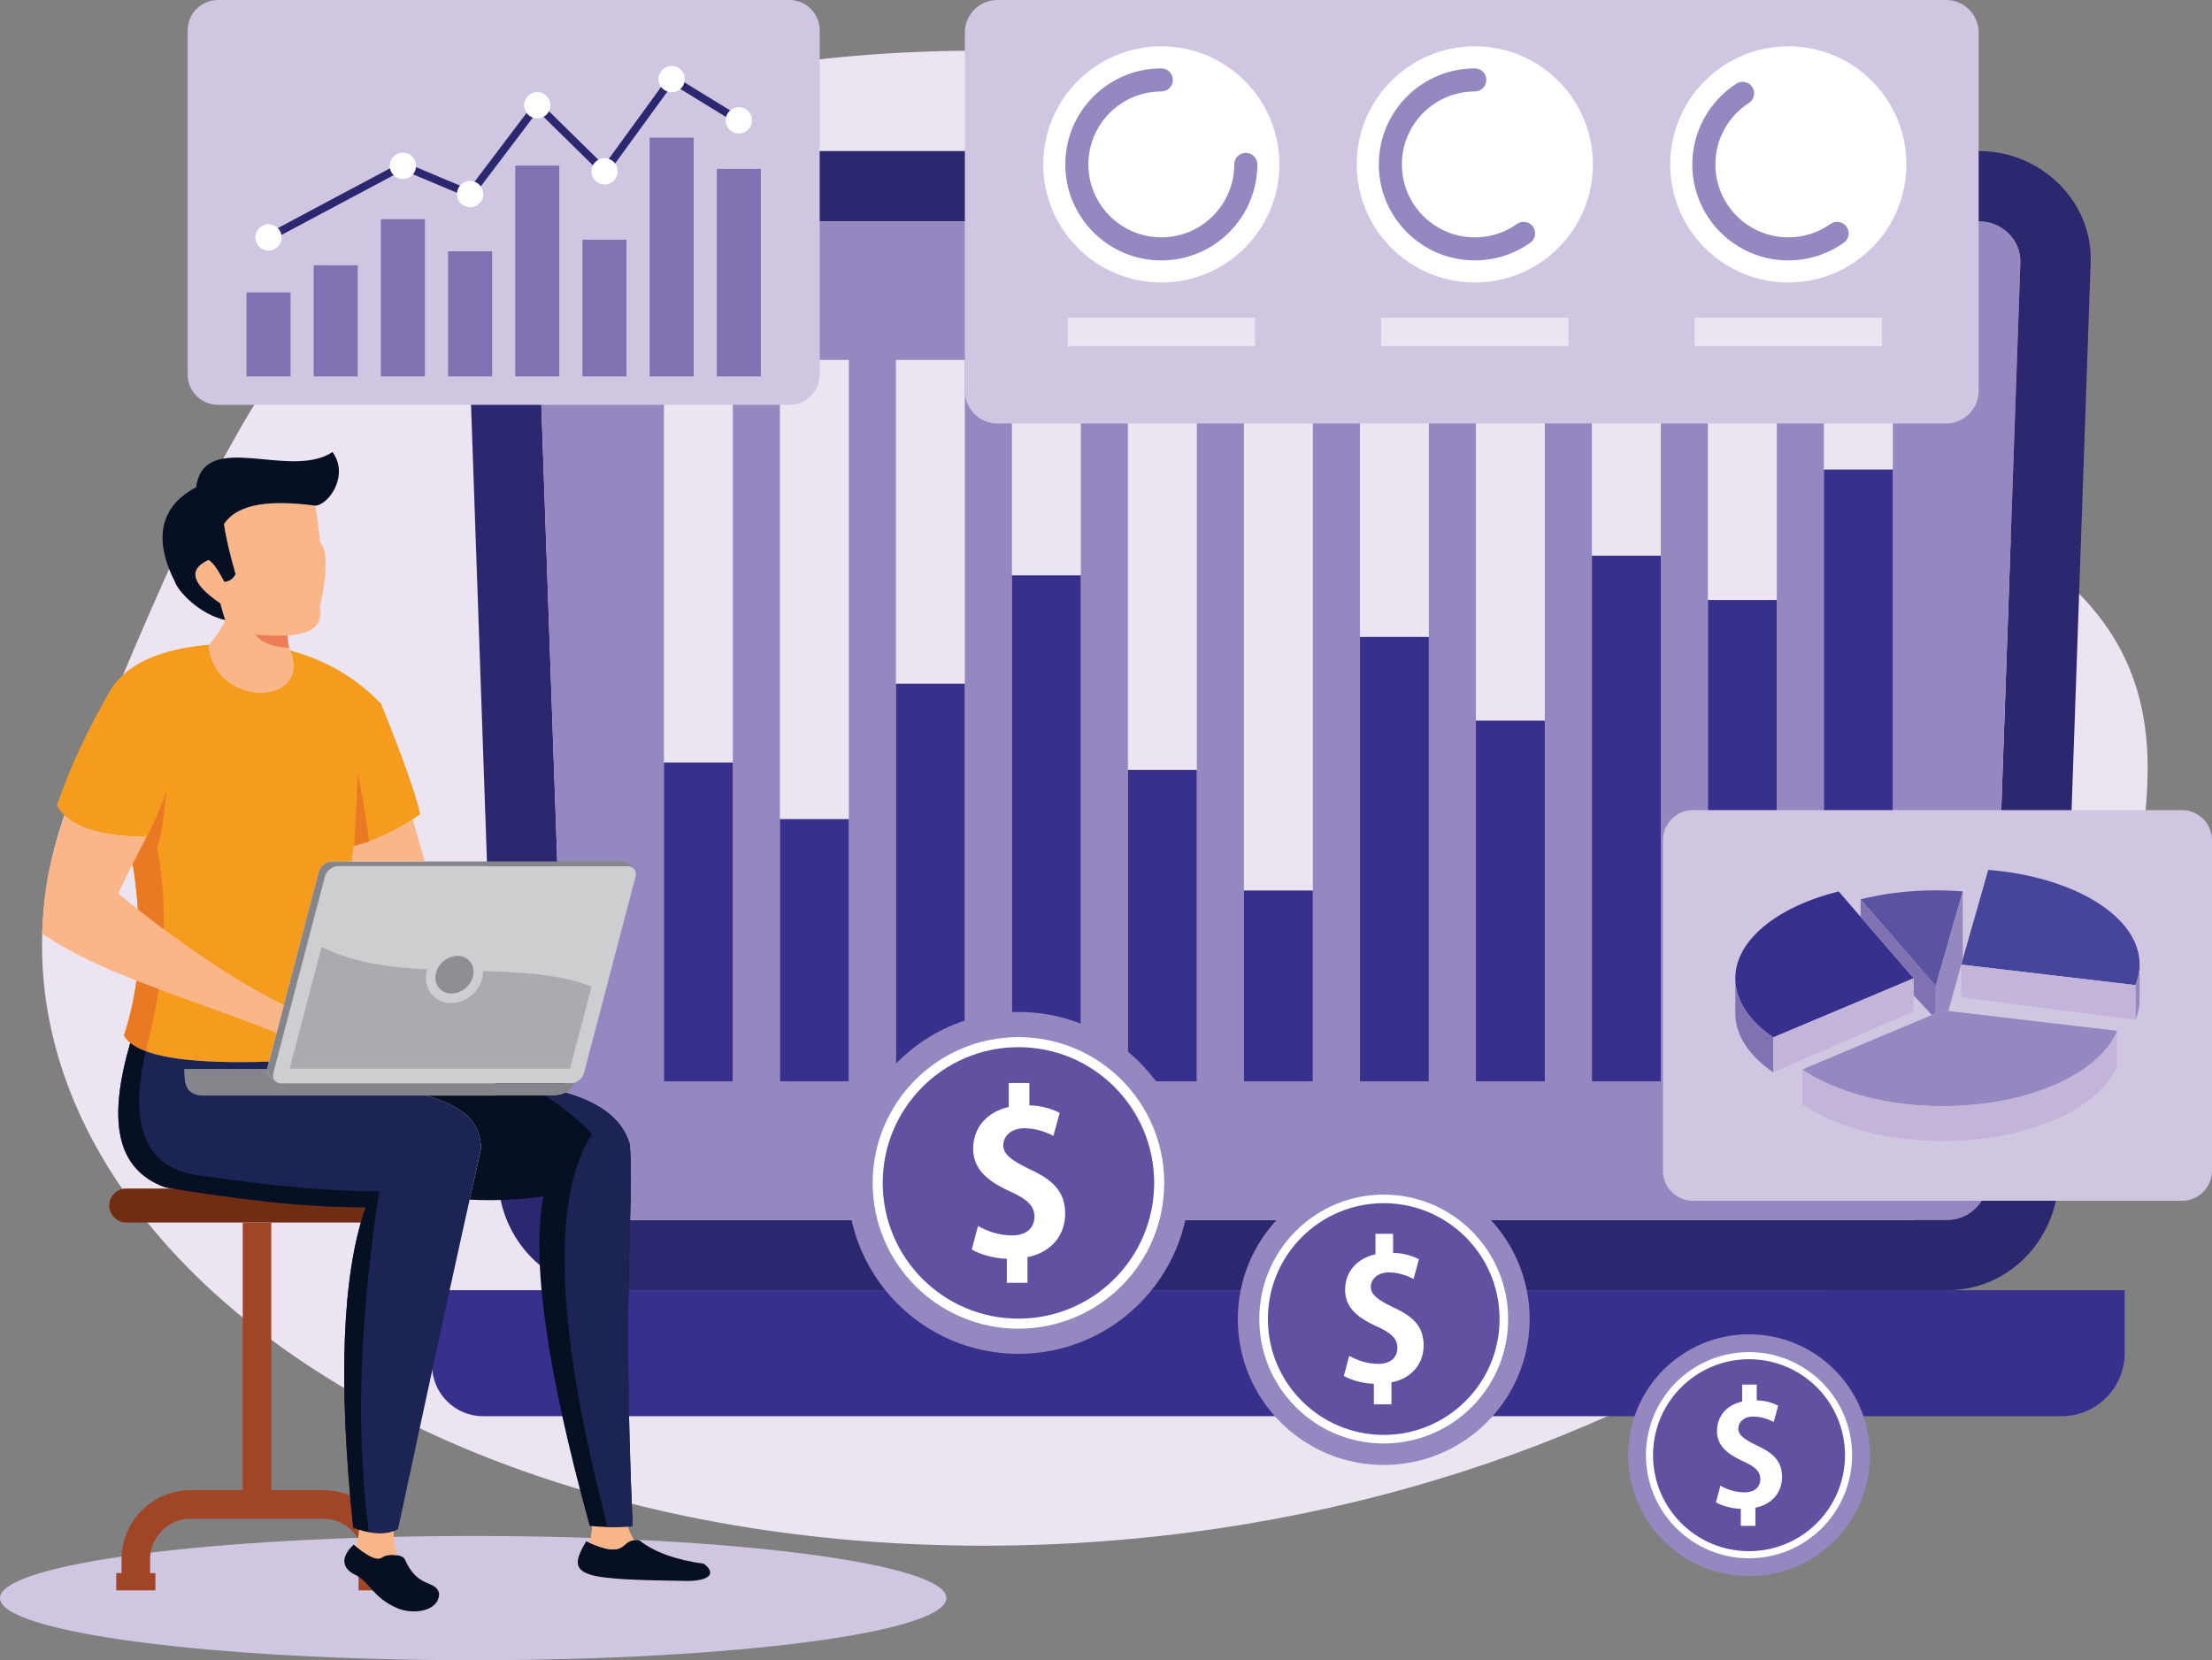 <?xml version="1.0" encoding="UTF-8"?><svg id="a" xmlns="http://www.w3.org/2000/svg" viewBox="0 0 2010.81 1509.1"><rect x="0" y="0" width="2010.81" height="1509.1" fill="#808080" stroke="none"/><path d="M893.82,46c251.6,0,429.94,200.68,611.57,290.91,240.4,119.44,446.91,155.68,446.91,360.67,0,359.86-473.9,707.43-1058.48,707.43S-78.06,1052.76,69.84,711.98C217.73,371.2,309.24,46,893.82,46Z" style="fill:#ede4f1; fill-rule:evenodd;"/><path d="M524.88,137.32H1799.31c55.79,0,103.14,45.49,101.2,101.2l-29.04,833.04c-1.95,55.69-45.48,101.21-101.22,101.21H553.92c-55.73,0-99.27-45.46-101.2-101.21l-29.05-833.04c-1.94-55.75,45.42-101.2,101.21-101.2h0Zm0,63.91c-20.52,0-38.01,16.79-37.3,37.29l29.05,833.04c.71,20.51,16.84,37.3,37.3,37.3H1770.25c20.46,0,36.59-16.85,37.3-37.3l29.06-833.04c.7-20.47-16.79-37.29-37.3-37.29H524.88Z" style="fill:#2b2870; fill-rule:evenodd;"/><path d="M392.76,1172.78H1931.41v57.26c0,31.49-25.76,57.26-57.25,57.26H439.04c-25.45,0-46.28-20.82-46.28-46.28v-68.24Z" style="fill:#38308d; fill-rule:evenodd;"/><path d="M553.92,1108.87H1770.25c20.46,0,36.59-16.85,37.3-37.3l29.06-833.04c.7-20.47-16.79-37.29-37.3-37.29H524.88c-20.52,0-38.01,16.79-37.3,37.29l29.05,833.04c.71,20.51,16.84,37.3,37.3,37.3Z" style="fill:#9588c0; fill-rule:evenodd;"/><path d="M430.14,1396.18c237.56,0,430.14,25.27,430.14,56.46s-192.58,56.46-430.14,56.46S0,1483.82,0,1452.64s192.58-56.46,430.14-56.46Z" style="fill:#d1c6e2; fill-rule:evenodd;"/><path d="M625.59,1437.08c-42.64-.69-74.52-1.2-89.25-5.85-15.89-5.02-12.6-14.71-3.48-30.21,40.2,18.49,29.48-3.8,48.28-.97,13.21,10.63,32.78,17.76,58.68,21.38,10.96,8.08,6.51,15.28-14.24,15.64Z" style="fill:#071023; fill-rule:evenodd;"/><path d="M570.81,787.31H307.32c-5.19,0-10.55,4.24-11.92,9.44l-46.88,178.52c-1.36,5.19,1.77,9.44,6.96,9.44h263.49c5.19,0,10.55-4.25,11.92-9.44l46.88-178.52c1.36-5.2-1.77-9.44-6.96-9.44Z" style="fill:#ccced0; fill-rule:evenodd;"/><path d="M289.77,792.46l-31.83,121.2c-38.22-18.65-84.27-48.59-132.56-86.98-1.3-17.28-2.91-31.05-4.83-41.34,3.87-7.68,8.12-15.9,12.74-24.64-44.57-.29-71.74-9.87-81.53-28.75,11.92-34.88,28.59-70.5,49.99-106.86,14.97-22.14,44.3-35.16,87.97-39.05,5.1,58.57,94.94,55.57,73.81,5.15,32.6,8.75,60.21,24.91,82.84,48.5,19.47,47.96,31.34,81.43,35.62,100.42-21.14,14.8-41.16,24.39-60.08,28.75-.86,4.15-1.54,8.87-2.04,14.16h-18.19c-5.19,0-10.55,4.25-11.91,9.44Z" style="fill:#f59b1d; fill-rule:evenodd;"/><path d="M257.94,913.65l31.83-121.19c1.36-5.19,6.72-9.44,11.91-9.44h263.49c5.19,0,14.44,6.7,12.9,11.84,.25-4.29-2.72-7.55-7.26-7.55H307.32c-5.19,0-10.55,4.24-11.91,9.44l-46.88,178.52c-.82,3.11-.02,5.88,1.87,7.61-4.34-2.81-8.48-8.22-7.51-11.9l15.05-57.33Z" style="fill:#85868b; fill-rule:evenodd;"/><path d="M255.48,984.71h263.49c.97,0,1.94-.15,2.89-.42-5.25,13.59-19.5,11.58-25.06,11.53H184.41c-16.93-.71-16.49-12.59-16.71-24.03h75.06c-.24,3.63,3.61,8.49,7.64,11.09,1.26,1.15,3.01,1.83,5.09,1.83Z" style="fill:#85868b; fill-rule:evenodd;"/><path d="M292.36,860.72c28.25,14.29,61.65,18.68,96.01,20.44-.38,1.23-.67,2.5-.88,3.79-2.29,14.48,7.92,26.81,22.66,26.81,13.89,0,26.49-11,28.65-24.67,.23-1.49,.34-2.95,.31-4.38,35.67,.96,70.13,2.92,98.63,14.07l-19.6,74.63h-254.86l29.07-110.69Z" style="fill:#a9abb1; fill-rule:evenodd;"/><path d="M415.85,868.91c-9.44,0-18.31,7.66-19.81,17.1-1.49,9.45,4.95,17.1,14.4,17.1s18.31-7.66,19.81-17.1c1.5-9.44-4.95-17.1-14.39-17.1Z" style="fill:#8d8f94; fill-rule:evenodd;"/><path d="M112.69,941.22c5.26-16.03,9.04-32.66,11.34-49.88,35.49,13.75,76.06,27,127.37,47.26l-6.93,26.39c-77.53,2.53-121.45-5.39-131.77-23.76Z" style="fill:#f59b1d; fill-rule:evenodd;"/><path d="M251.39,938.6c-51.31-20.27-91.88-33.52-127.37-47.26-31.27-12.1-58.58-24.59-85.8-42.6,1.14-34.75,6.3-68.37,20.69-107.34,13.21,12.63,38,19.06,74.39,19.29-10.53,19.91-19.11,37.08-25.75,51.5,54.73,45.38,107.48,80.52,150.39,101.45l-6.55,24.95Z" style="fill:#fab688; fill-rule:evenodd;"/><path d="M375.16,744.73c3.95,13.8,7.61,26.57,10.98,38.29h-66.27c.5-5.29,1.17-10.01,2.04-14.16,16.87-3.89,34.62-11.93,53.25-24.13Z" style="fill:#fab688; fill-rule:evenodd;"/><path d="M536.05,1386.98c-39.19-142.13-53.21-241.98-42.05-299.53-22.28,3.17-44.64,4.17-67.1,2.99,3.41-15.37,6.85-30.79,10.34-46.4-.39-21.2-11.23-36.93-49.64-48.21h109.21c3.71,.03,11.29,.94,17.48-2.51,35.18,10.05,52.36,26.65,58.24,46.92,4.29,55.76-7.3,119.27,2.57,347.17-12.31,1.28-25.32,1.14-39.05-.43Z" style="fill:#071023; fill-rule:evenodd;"/><path d="M495.11,995.82h1.71c3.71,.03,11.29,.94,17.48-2.51,35.19,10.05,52.36,26.65,58.24,46.91,4.29,55.77-7.3,119.28,2.57,347.17-7.34,.76-14.94,1.02-22.79,.77-20.25-79.22-68.41-273.54-14.15-357.29-12.73-13.51-27.09-25.2-43.06-35.06Z" style="fill:#1b2452; fill-rule:evenodd;"/><path d="M189.79,586.65c6.98-8.89,13.14-17.14,14.94-23-1.41-4.01-2.88-9.08-4.42-15.2-26.15-17.77-29.73-30.9-10.72-39.43,3.83,2.14,8.58,8.76,14.26,19.84,4.53-.18,7.97-2.5,10.31-6.95-5.4-18.7-8.91-33.89-10.54-45.56,12.88-19.15,43.03-21.89,82.93-16.72,1.85,10.62,3.37,21.87,4.55,33.75,7.06,6.49,6.15,30.6-.35,58.37,3.25,15.79-6.5,24.41-29.25,25.86-.32,5.6,1.88,12.75,2.04,13.59h0c0,.06,.04,.11,.07,.18,20.75,50.06-68.14,53.13-73.82-4.73Z" style="fill:#fab688; fill-rule:evenodd;"/><path d="M286.55,459.62c-39.91-5.17-70.05-2.44-82.93,16.72,1.63,11.67,5.14,26.86,10.54,45.56-2.34,4.45-5.78,6.77-10.31,6.95-5.68-11.08-10.43-17.7-14.26-19.84-19.01,8.52-15.43,21.66,10.72,39.43,1.53,6.13,3.01,11.19,4.42,15.2-23.53-5.27-43.21-26.32-45.98-35.42-27.45-54.1,3.16-76.94,19.54-85.28,7.23-53.57,85.02-6.22,124-32.05,15.49,21.4-3.66,48.24-15.74,48.72Z" style="fill:#071023; fill-rule:evenodd;"/><path d="M231.94,576.91c11,.89,20.86,1.12,29.56,.69-.22,3.85,.75,8.44,1.43,11.2-14.1-.36-24.43-4.33-30.99-11.9Z" style="fill:#ed7d57; fill-rule:evenodd;"/><path d="M352.48,1080.35H114.75c-8.5,0-15.45,6.95-15.45,15.45h0c0,8.5,6.95,15.45,15.45,15.45h237.74c8.5,0,15.45-6.95,15.45-15.45h0c0-8.5-6.95-15.46-15.45-15.46Z" style="fill:#712c14; fill-rule:evenodd;"/><path d="M128.93,1372.94c11.37-11.37,27.06-18.42,44.33-18.42h120.71c17.27,0,32.96,7.05,44.33,18.42,11.37,11.37,18.42,27.06,18.42,44.33v12.66h4.83v15.66h-35.62v-15.66h4.83v-12.66c0-10.11-4.14-19.31-10.82-25.98-6.67-6.67-15.87-10.82-25.98-10.82h-120.71c-10.11,0-19.31,4.15-25.98,10.82-6.68,6.68-10.82,15.88-10.82,25.98v12.66h4.83v15.66h-35.62v-15.66h4.83v-12.66c0-17.27,7.06-32.96,18.42-44.33Z" style="fill:#a14527; fill-rule:evenodd;"/><rect x="220.64" y="1111.25" width="25.95" height="243.26" style="fill:#a14527;"/><path d="M150.46,1079.38c-45.97-16.51-52.22-62.3-32-131.49,16.61,13.6,58.61,19.29,126,17.09l-1.57,5.99c-.07,.27-.11,.53-.13,.81h-75.06c.22,11.44-.22,23.32,16.71,24.03h203.19c38.4,11.29,49.24,27.01,49.64,48.21-24.32,108.65-45.95,208.28-75.42,345.96-9.93,5.57-23.52,5.14-40.77-1.28-13.82-133.51-10.03-230.61,11.37-291.28-56.85,.22-117.5-7.52-181.95-18.04Z" style="fill:#1b2452; fill-rule:evenodd;"/><path d="M150.46,1079.38c-45.97-16.51-52.22-62.3-32-131.49,3.53,2.89,8.22,5.43,14.04,7.6-16.75,71.1,1.46,110.05,55.49,113.79,63.04,9.35,115.29,13.84,156.77,13.49-18.28,118.53-21.42,221.88-9.4,310.05-4.45-.85-9.22-2.23-14.31-4.12-13.82-133.51-10.03-230.61,11.37-291.28-56.85,.22-117.5-7.52-181.95-18.05Z" style="fill:#071023; fill-rule:evenodd;"/><path d="M570.99,1387.78c1.14,4.28,3,8.31,5.57,12.09-12.3,1.16-7.56,17-40.79,2.46,1.42-4.19,2.21-9.23,2.39-15.12,11.44,1.19,22.38,1.37,32.83,.57Z" style="fill:#fab688; fill-rule:evenodd;"/><path d="M361.71,1462.02c-22.64-9.34-26.03-24.55-38.48-30.36-12.54-5.85-13.98-16.28-1.72-27.61,9.06,7.23,20.29,16.12,26.24,11.41,3.98-3.14,17.44-2.93,20.12,1.65,11.74,27.28,28.06,18.64,31.28,31.05,.37,16.53-23.18,19.74-37.43,13.86Z" style="fill:#071023; fill-rule:evenodd;"/><path d="M357.85,1391.82c-.19,7.25,.8,14.53,2.98,21.84-4.85-.76-10.69-.08-13.08,1.81-5.52,4.36-15.56-2.95-24.21-9.8,1.41-3.92,2.35-8.96,2.84-15.13,12.65,3.96,23.14,4.39,31.47,1.28Z" style="fill:#fab688; fill-rule:evenodd;"/><path d="M133.3,760.7c5.85-10.58,12.04-24.83,18.58-42.72-3.51,20.83-3.33,35.84-9,52.97,4.58,24.24,6.47,48.95,6,73.88-7.76-5.81-15.6-11.87-23.5-18.15-1.3-17.28-2.91-31.05-4.83-41.34,3.87-7.68,8.12-15.9,12.74-24.64h0Zm202.24,4.18c-4.61,1.62-9.15,2.95-13.62,3.98,1.7-26.52,2.81-48.44,3.34-65.75,5.1,25.57,8.53,46.16,10.28,61.77h0Zm-222.85,176.35c5.26-16.03,9.04-32.66,11.34-49.88,6.57,2.54,13.32,5.07,20.28,7.63-2.79,18.86-6.78,37.73-11.84,56.5-9.93-3.71-16.52-8.47-19.77-14.25Z" style="fill:#ea7924; fill-rule:evenodd;"/><path d="M603.53,327.22h62.66V982.87h-62.66V327.22h0Zm1054.46,0h62.66V982.87h-62.66V327.22h0Zm-105.44,0h62.66V982.87h-62.66V327.22h0Zm-105.45,0h62.66V982.87h-62.66V327.22h0Zm-105.44,0h62.66V982.87h-62.66V327.22h0Zm-105.45,0h62.66V982.87h-62.66V327.22h0Zm-105.44,0h62.66V982.87h-62.66V327.22h0Zm-105.45,0h62.66V982.87h-62.66V327.22h0Zm-105.44,0h62.66V982.87h-62.66V327.22h0Zm-105.45,0h62.66V982.87h-62.66V327.22h0Zm-105.44,0h62.66V982.87h-62.66V327.22Z" style="fill:#ede4f1; fill-rule:evenodd;"/><path d="M603.53,693.08h62.66v289.79h-62.66v-289.79h0ZM1657.99,426.79h62.66V982.87h-62.66V426.79h0Zm-105.44,118.6h62.66v437.48h-62.66v-437.48h0Zm-105.45-40.28h62.66v477.76h-62.66V505.12h0Zm-105.44,149.93h62.66v327.83h-62.66v-327.83h0Zm-105.45-76.08h62.66v403.91h-62.66v-403.91h0Zm-105.44,230.48h62.66v173.43h-62.66v-173.43h0Zm-105.45-109.65h62.66v283.08h-62.66v-283.08h0Zm-105.44-176.78h62.66v459.86h-62.66v-459.86h0Zm-105.45,98.46h62.66v361.39h-62.66v-361.39h0Zm-105.44,123.07h62.66v238.32h-62.66v-238.32Z" style="fill:#38308d; fill-rule:evenodd;"/><path d="M198.14,0H717.6c15.15,0,27.54,12.39,27.54,27.54V340.46c0,15.15-12.39,27.54-27.54,27.54H198.14c-15.15,0-27.54-12.39-27.54-27.54V27.54c0-15.15,12.39-27.54,27.54-27.54Z" style="fill:#d1c6e2; fill-rule:evenodd;"/><polygon points="242.44 212.71 366.09 146.83 426.17 172.06 488.01 90.31 549.13 150.34 609.62 67.15 673.48 106.33 669.8 112.37 611.51 76.61 550.03 161.14 488.81 101.01 428.49 180.74 366.42 154.66 245.76 218.94 242.44 212.71" style="fill:#2b2870; fill-rule:evenodd;"/><rect x="224.07" y="265.8" width="40.05" height="76.35" style="fill:#8071b3;"/><rect x="285.15" y="241.13" width="40.06" height="101.02" style="fill:#8071b3;"/><rect x="346.23" y="199.26" width="40.06" height="142.89" style="fill:#8071b3;"/><rect x="407.3" y="228.42" width="40.06" height="113.74" style="fill:#8071b3;"/><rect x="468.38" y="150.55" width="40.06" height="191.6" style="fill:#8071b3;"/><rect x="529.46" y="217.89" width="40.05" height="124.26" style="fill:#8071b3;"/><rect x="590.54" y="125.08" width="40.05" height="217.08" style="fill:#8071b3;"/><rect x="651.61" y="153.54" width="40.05" height="188.62" style="fill:#8071b3;"/><path d="M244.1,203.85c6.61,0,11.97,5.36,11.97,11.97s-5.36,11.97-11.97,11.97-11.97-5.36-11.97-11.97,5.36-11.97,11.97-11.97Z" style="fill:#fff; fill-rule:evenodd;"/><path d="M366.25,138.77c6.61,0,11.97,5.36,11.97,11.97s-5.36,11.97-11.97,11.97-11.97-5.36-11.97-11.97,5.36-11.97,11.97-11.97Z" style="fill:#fff; fill-rule:evenodd;"/><path d="M427.33,164.43c6.61,0,11.97,5.36,11.97,11.97s-5.36,11.97-11.97,11.97-11.97-5.36-11.97-11.97,5.36-11.97,11.97-11.97Z" style="fill:#fff; fill-rule:evenodd;"/><path d="M488.41,83.69c6.61,0,11.97,5.36,11.97,11.97s-5.36,11.96-11.97,11.96-11.97-5.36-11.97-11.96,5.36-11.97,11.97-11.97Z" style="fill:#fff; fill-rule:evenodd;"/><path d="M549.58,143.77c6.61,0,11.97,5.36,11.97,11.97s-5.36,11.97-11.97,11.97-11.97-5.36-11.97-11.97,5.36-11.97,11.97-11.97Z" style="fill:#fff; fill-rule:evenodd;"/><path d="M610.56,59.91c6.61,0,11.97,5.36,11.97,11.97s-5.36,11.96-11.97,11.96-11.97-5.36-11.97-11.96,5.36-11.97,11.97-11.97Z" style="fill:#fff; fill-rule:evenodd;"/><path d="M671.64,97.38c6.61,0,11.97,5.36,11.97,11.97s-5.36,11.96-11.97,11.96-11.97-5.36-11.97-11.96,5.36-11.97,11.97-11.97Z" style="fill:#fff; fill-rule:evenodd;"/><path d="M906.68,0h862.4c16.34,0,29.6,13.27,29.6,29.6V355.32c0,16.34-13.27,29.6-29.6,29.6H906.69c-16.34,0-29.61-13.27-29.61-29.61V29.6c0-16.34,13.27-29.6,29.6-29.6Z" style="fill:#d1c6e2;"/><path d="M1055.69,42.1c59.27,0,107.32,48.06,107.32,107.34s-48.05,107.34-107.32,107.34-107.34-48.06-107.34-107.34,48.05-107.34,107.34-107.34Z" style="fill:#fff; fill-rule:evenodd;"/><path d="M1121.99,149.43c0-5.79,4.69-10.49,10.48-10.49s10.5,4.69,10.5,10.49c0,24.1-9.77,45.92-25.56,61.71-15.8,15.79-37.62,25.56-61.71,25.56s-45.93-9.77-61.73-25.56c-15.79-15.79-25.56-37.61-25.56-61.71s9.77-45.92,25.56-61.71c15.8-15.79,37.62-25.56,61.73-25.56,5.79,0,10.48,4.69,10.48,10.49s-4.69,10.49-10.48,10.49c-18.32,0-34.9,7.42-46.89,19.42-12,11.99-19.42,28.57-19.42,46.88s7.42,34.88,19.42,46.88c11.99,11.99,28.57,19.42,46.89,19.42s34.88-7.43,46.88-19.42c11.98-12,19.41-28.57,19.41-46.88Z" style="fill:#9588c0; fill-rule:evenodd;"/><circle cx="1340.68" cy="149.43" r="107.34" style="fill:#fff;"/><path d="M1378.98,203.58c4.71-3.35,11.25-2.25,14.59,2.46,3.35,4.71,2.25,11.24-2.45,14.59-7.23,5.12-15.3,9.18-23.99,11.95-8.44,2.68-17.33,4.13-26.45,4.13-24.1,0-45.93-9.77-61.71-25.56-15.8-15.79-25.57-37.62-25.57-61.71s9.77-45.92,25.57-61.71c15.79-15.79,37.62-25.56,61.71-25.56,5.79,0,10.48,4.69,10.48,10.49s-4.69,10.49-10.48,10.49c-18.31,0-34.88,7.42-46.88,19.42-12,12-19.41,28.57-19.41,46.88s7.42,34.88,19.41,46.88c12,11.99,28.57,19.42,46.88,19.42,7.11,0,13.88-1.08,20.14-3.07,6.53-2.07,12.65-5.17,18.17-9.08Z" style="fill:#9588c0; fill-rule:evenodd;"/><circle cx="1625.66" cy="149.43" r="107.34" transform="translate(370.48 1193.29) rotate(-45)" style="fill:#fff;"/><path d="M1663.98,203.58c4.69-3.35,11.23-2.25,14.59,2.46,3.35,4.71,2.24,11.24-2.47,14.59-7.23,5.12-15.3,9.18-23.98,11.95-8.43,2.68-17.34,4.13-26.46,4.13-24.1,0-45.93-9.77-61.71-25.56-15.8-15.79-25.57-37.62-25.57-61.71,0-15.07,3.87-29.29,10.66-41.73,7.02-12.88,17.19-23.78,29.44-31.68,4.87-3.12,11.35-1.71,14.46,3.16,3.12,4.87,1.71,11.34-3.16,14.46-9.34,6.02-17.07,14.3-22.39,24.06-5.13,9.38-8.03,20.19-8.03,31.73,0,18.31,7.42,34.88,19.41,46.88,12,11.99,28.57,19.42,46.88,19.42,7.12,0,13.89-1.08,20.14-3.07,6.53-2.07,12.65-5.17,18.18-9.08Z" style="fill:#9588c0; fill-rule:evenodd;"/><rect x="970.56" y="288.7" width="170.26" height="25.91" style="fill:#ede4f1;"/><rect x="1255.54" y="288.7" width="170.26" height="25.91" style="fill:#ede4f1;"/><rect x="1540.54" y="288.7" width="170.26" height="25.91" style="fill:#ede4f1;"/><path d="M1538.99,736.37h444.51c15.02,0,27.31,12.3,27.31,27.32v300.48c0,15.02-12.29,27.31-27.31,27.31h-444.51c-15.02,0-27.31-12.29-27.31-27.31v-300.48c0-15.02,12.29-27.32,27.31-27.32Z" style="fill:#d1c6e2; fill-rule:evenodd;"/><path d="M1924.58,937.02l-158.42-18.64-127.75,53.76c29.69,20.32,75.87,33.36,127.75,33.33,77.57-.06,142.42-29.36,158.42-68.44Z" style="fill:#9588c0; fill-rule:evenodd;"/><path d="M1611.92,943l127.74-53.77-68.25-78.97c-55.47,13.88-93.94,44.09-93.94,79.1,0,20.25,12.86,38.87,34.45,53.64Z" style="fill:#38308d; fill-rule:evenodd;"/><path d="M1782.82,876.81l158.42,18.64c2.47-6.05,3.78-12.33,3.78-18.78,0-43.6-59.69-79.68-137.6-85.98l-24.59,86.12Z" style="fill:#47459b; fill-rule:evenodd;"/><path d="M1759.64,896.4l24.6-86.12c-8.03-.65-16.23-.98-24.6-.97-24.38,.02-47.5,2.93-68.24,8.12l68.24,78.97Z" style="fill:#5a53a2; fill-rule:evenodd;"/><path d="M1611.92,943c-21.59-14.78-34.45-33.4-34.45-53.64v31.71c0,20.24,12.86,38.87,34.45,53.64v-31.7Z" style="fill:#8071b3; fill-rule:evenodd;"/><path d="M1924.58,937.02c-15.99,39.09-80.85,68.38-158.42,68.44-51.88,.04-98.06-13-127.75-33.33v31.71c29.69,20.32,75.87,33.36,127.75,33.32,77.57-.06,142.42-29.36,158.42-68.44v-31.71Z" style="fill:#c2b5d9; fill-rule:evenodd;"/><path d="M1941.23,895.45v31.71c2.47-6.05,3.78-12.33,3.78-18.78v-31.71c0,6.44-1.31,12.73-3.78,18.78Z" style="fill:#9588c0; fill-rule:evenodd;"/><polygon points="1941.23 895.45 1782.82 876.81 1782.82 906.45 1941.23 927.16 1941.23 895.45" style="fill:#c2b5d9; fill-rule:evenodd;"/><polygon points="1611.92 974.7 1739.67 919.28 1739.67 889.23 1611.92 943 1611.92 974.7" style="fill:#c2b5d9; fill-rule:evenodd;"/><polygon points="1771.18 918.96 1782.82 876.96 1782.82 876.81 1784.24 871.82 1784.24 810.29 1759.64 896.4 1759.65 921.11 1766.17 918.37 1771.18 918.96" style="fill:#9588c0; fill-rule:evenodd;"/><polygon points="1759.64 896.4 1691.4 817.43 1691.4 833.36 1739.67 889.23 1739.67 904.77 1756.13 922.6 1759.65 921.11 1759.64 896.4" style="fill:#8071b3; fill-rule:evenodd;"/><path d="M925.81,919.84c85.83,0,155.4,69.58,155.4,155.39s-69.58,155.4-155.4,155.4-155.39-69.58-155.39-155.4,69.57-155.39,155.39-155.39Z" style="fill:#9588c0; fill-rule:evenodd;"/><path d="M925.81,942.72c73.19,0,132.52,59.34,132.52,132.52s-59.32,132.52-132.52,132.52-132.52-59.33-132.52-132.52,59.33-132.52,132.52-132.52Z" style="fill:#fff; fill-rule:evenodd;"/><path d="M925.81,951.86c68.14,0,123.38,55.24,123.38,123.38s-55.24,123.38-123.38,123.38-123.38-55.24-123.38-123.38,55.24-123.38,123.38-123.38Z" style="fill:#6251a1; fill-rule:evenodd;"/><path d="M963.32,1011.6c-6.32-3.25-15.31-6.51-27.56-6.89v-20.29h-18.75v21.82c-20.29,4.59-32.35,19.13-32.35,37.89s13.21,29.28,31.77,38.08c17.61,7.66,23.92,13.97,23.92,23.73s-6.7,17.03-20.48,17.03c-12.06,0-23.35-4.21-30.81-8.61l-5.74,21.43c7.27,4.22,19.71,8.04,31.96,8.43v21.81h18.75v-23.34c21.63-4.21,34.26-19.9,34.26-39.42s-10.34-30.62-32.92-40.77c-15.12-7.46-23.34-12.82-23.34-21.63,0-7.46,6.5-15.31,19.33-15.31,11.1,0,20.48,4.02,26.22,6.9l5.74-20.86Z" style="fill:#fff; fill-rule:evenodd;"/><path d="M1257.87,1066.36c73.25,0,132.64,59.39,132.64,132.64s-59.39,132.63-132.64,132.63-132.64-59.38-132.64-132.63,59.39-132.64,132.64-132.64Z" style="fill:#9588c0; fill-rule:evenodd;"/><circle cx="1257.87" cy="1199" r="113.11" transform="translate(-479.4 1240.63) rotate(-45)" style="fill:#fff;"/><path d="M1257.87,1093.68c58.17,0,105.31,47.15,105.31,105.31s-47.15,105.31-105.31,105.31-105.31-47.15-105.31-105.31,47.16-105.31,105.31-105.31Z" style="fill:#6251a1; fill-rule:evenodd;"/><path d="M1289.89,1144.67c-5.39-2.77-13.07-5.55-23.52-5.88v-17.31h-16v18.62c-17.33,3.92-27.62,16.33-27.62,32.35s11.27,24.99,27.12,32.5c15.03,6.53,20.42,11.93,20.42,20.25s-5.71,14.54-17.48,14.54c-10.29,0-19.92-3.59-26.3-7.35l-4.9,18.3c6.2,3.59,16.82,6.86,27.28,7.19v18.62h16v-19.93c18.46-3.59,29.25-16.99,29.25-33.65s-8.83-26.14-28.1-34.79c-12.9-6.37-19.92-10.95-19.92-18.46,0-6.37,5.55-13.07,16.49-13.07,9.48,0,17.48,3.43,22.39,5.88l4.9-17.81Z" style="fill:#fff; fill-rule:evenodd;"/><path d="M1589.94,1212.87c60.68,0,109.88,49.2,109.88,109.88s-49.2,109.88-109.88,109.88-109.89-49.19-109.89-109.88,49.2-109.88,109.89-109.88Z" style="fill:#9588c0; fill-rule:evenodd;"/><path d="M1589.94,1229.04c51.74,0,93.7,41.95,93.7,93.7s-41.96,93.7-93.7,93.7-93.71-41.95-93.71-93.7,41.96-93.7,93.71-93.7Z" style="fill:#fff; fill-rule:evenodd;"/><path d="M1589.94,1235.51c48.18,0,87.24,39.06,87.24,87.24s-39.06,87.24-87.24,87.24-87.25-39.06-87.25-87.24,39.06-87.24,87.25-87.24Z" style="fill:#6251a1; fill-rule:evenodd;"/><path d="M1616.45,1277.75c-4.47-2.3-10.83-4.6-19.48-4.87v-14.34h-13.27v15.43c-14.34,3.24-22.88,13.52-22.88,26.79s9.34,20.71,22.47,26.93c12.46,5.41,16.92,9.87,16.92,16.78s-4.73,12.04-14.48,12.04c-8.52,0-16.51-2.98-21.79-6.09l-4.06,15.15c5.14,2.98,13.94,5.69,22.59,5.96v15.43h13.27v-16.51c15.29-2.98,24.22-14.07,24.22-27.87s-7.3-21.65-23.28-28.83c-10.69-5.28-16.5-9.06-16.5-15.29,0-5.28,4.59-10.83,13.66-10.83,7.85,0,14.48,2.84,18.54,4.87l4.06-14.75Z" style="fill:#fff; fill-rule:evenodd;"/></svg>